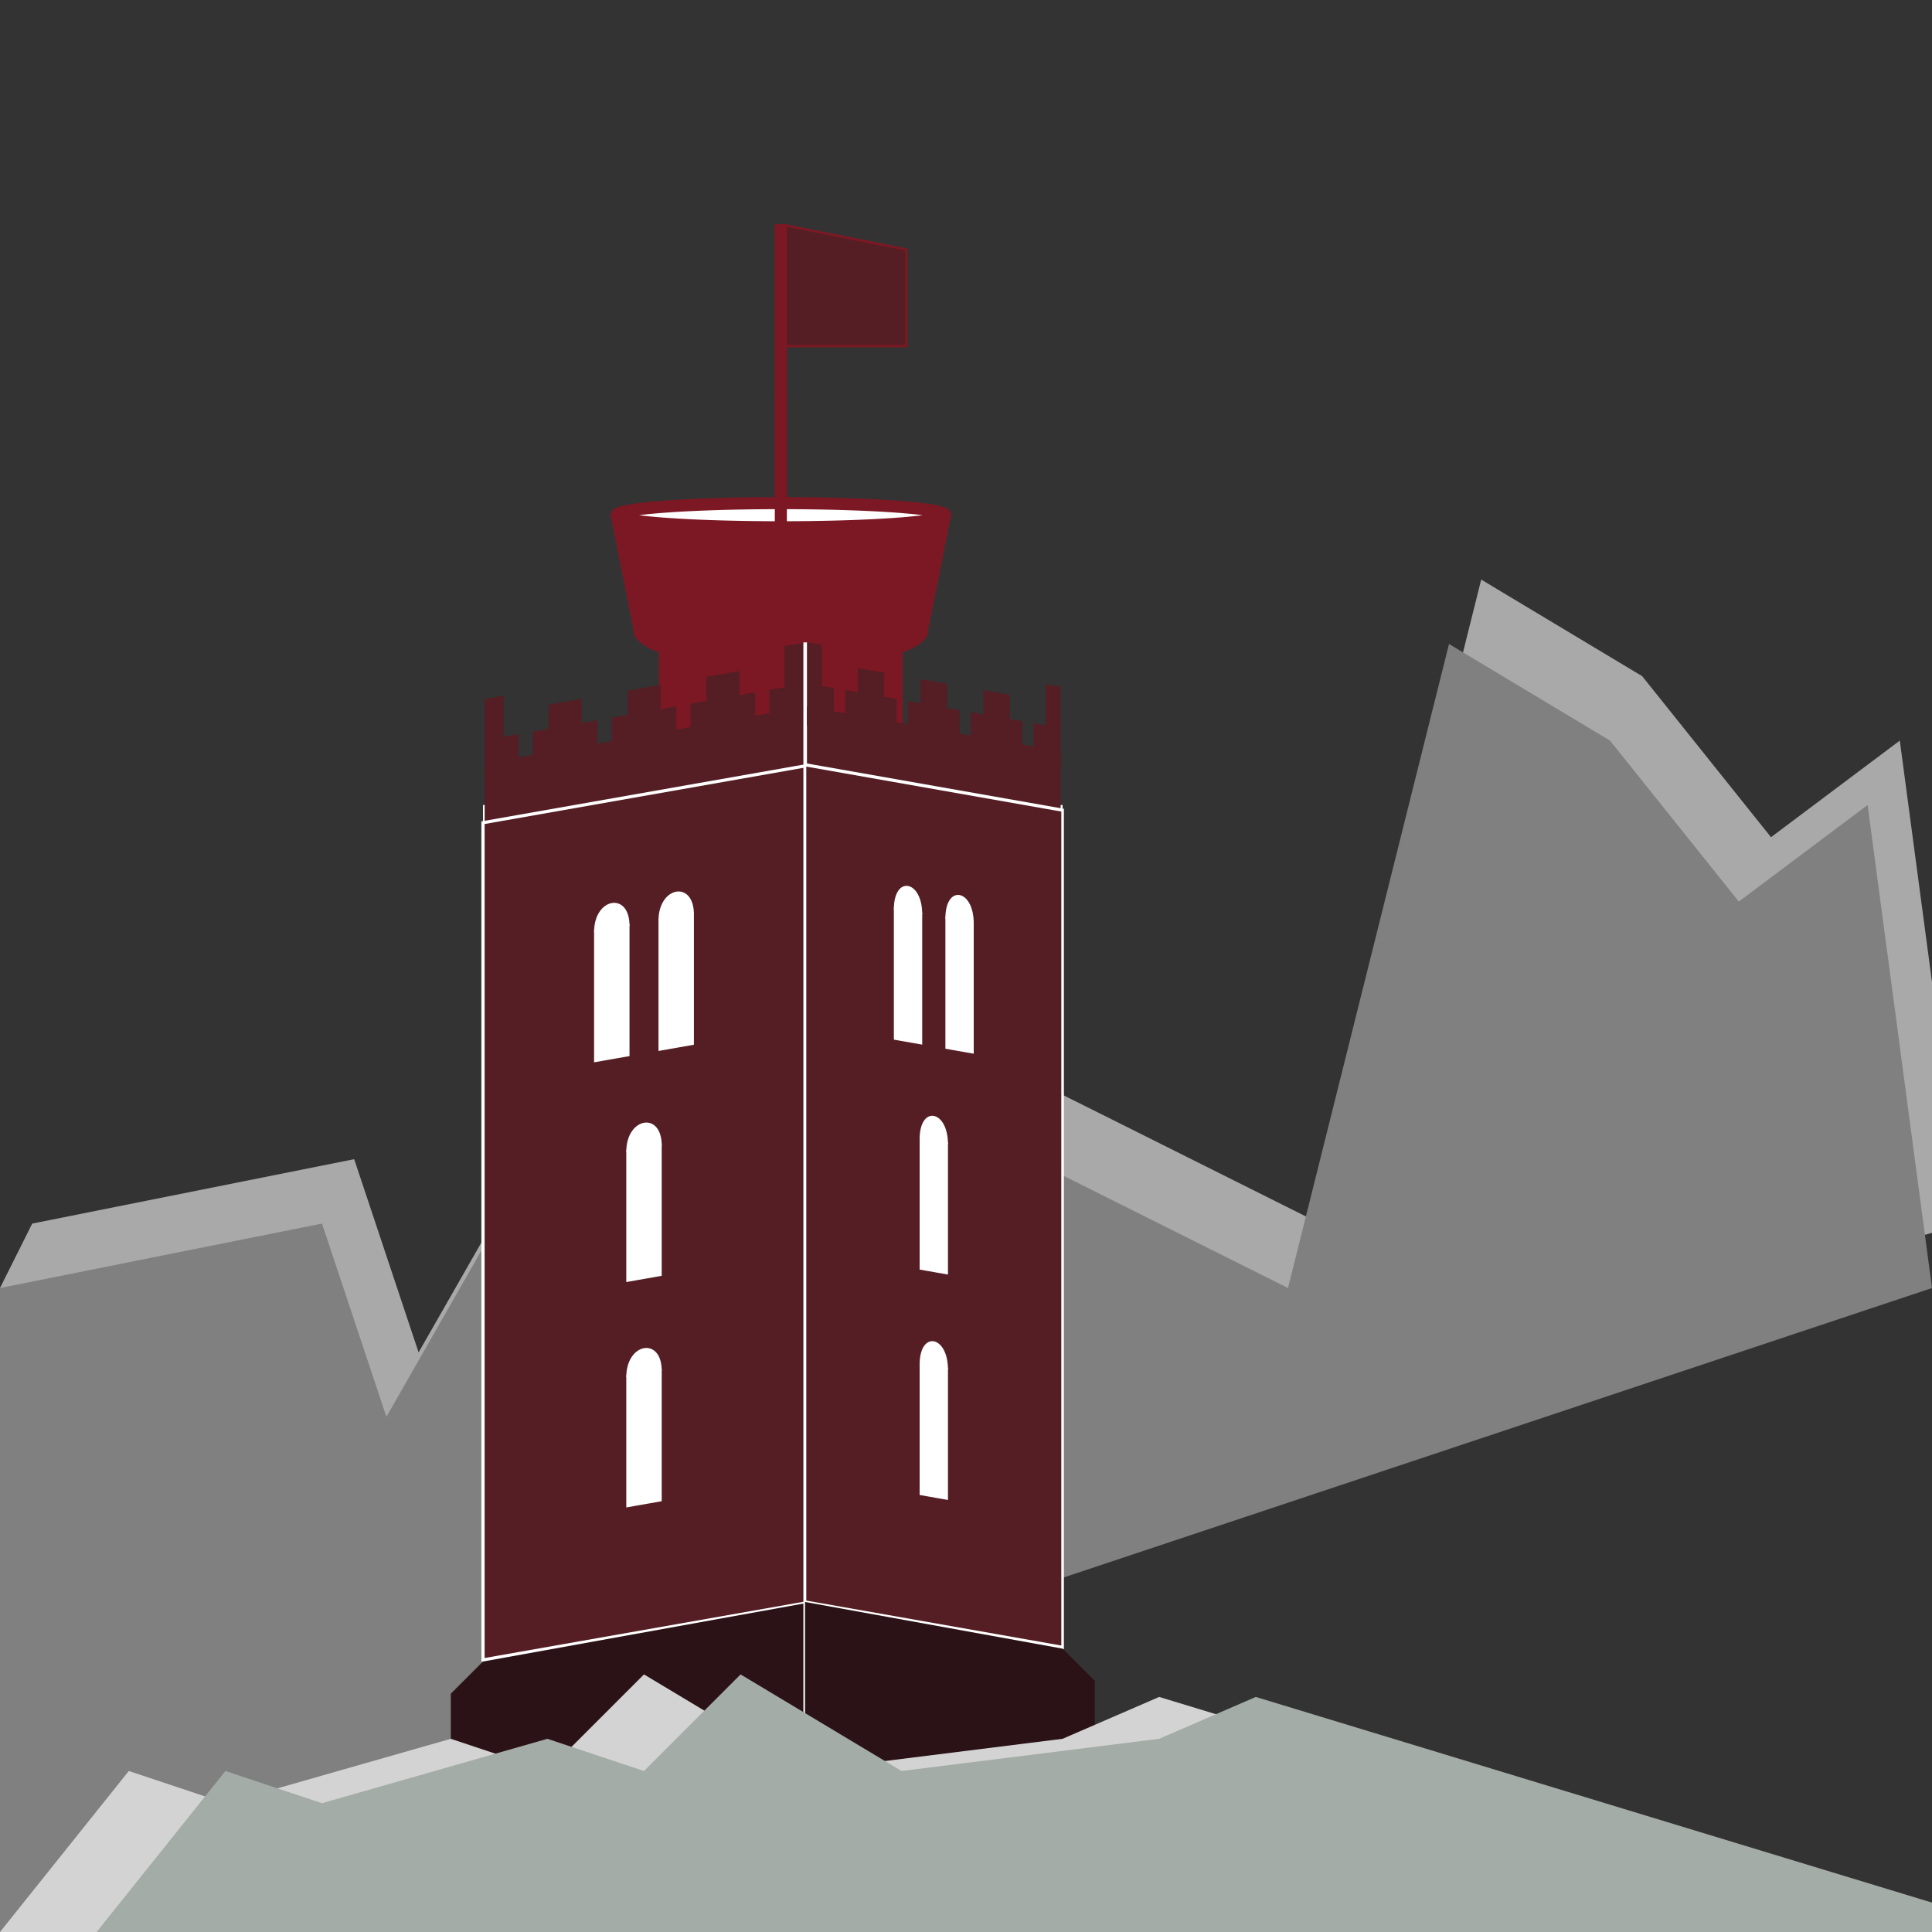 <svg xmlns="http://www.w3.org/2000/svg" xmlns:xlink="http://www.w3.org/1999/xlink" height="600px" width="600px">
  <rect width="100%" height="100%" fill="#333333" stroke="none"/>
  <defs>
    <g id="window" fill="white" stroke="white">
      <path d="M 0 10 C 0 0, 10 0, 10 10" stroke-width="1" />
      <polygon points="0,10 10,10 10,50 0,50" stroke-width="1" />
    </g>
    <g id="wall" stroke="white" fill="#541e24">
      <polygon points="0,0 100,0 100,260 0,260" />
      <g transform="translate(30,30)">
        <use transform="translate(5,0)" xlink:href="#window" />
        <use transform="translate(25,0)" xlink:href="#window" />
        <use transform="translate(15,70)" xlink:href="#window" />
        <use transform="translate(15,140)" xlink:href="#window" />
      </g>
    </g>
    <polygon id="topDecLeft" points="10,0 20,0 20,30, 0,30 0,15 10,15" />
    <polygon id="topDecRig" points="0,0 10,0 10,15 20,15 20,30 0,30" />

    <g id="top" fill="#541e24" stroke="#541e24">
      <polygon points="0,0 5,0 5,25 0,25" />
      <polygon transform="translate(95,0)" points="0,0 5,0 5,25 0,25" />

      <g transform="translate(0,5) scale(0.5,0.5)">
        <use xlink:href="#topDecRig" />
        <use transform="translate(30,0)" xlink:href="#topDecLeft" />
        <use transform="translate(50,0)" xlink:href="#topDecRig" />

        <use transform="translate(80,0)" xlink:href="#topDecLeft" />
        <use transform="translate(100,0)" xlink:href="#topDecRig" />

        <use transform="translate(130,0)" xlink:href="#topDecLeft" />
        <use transform="translate(150,0)" xlink:href="#topDecRig" />

        <use transform="translate(180,0)" xlink:href="#topDecLeft" />
      </g>

      <polygon transform="translate(0,20)" points="0,0 100,0 100,20 0,20" stroke-width="1" />
    </g>

    <g id="tower" fill="#7c1823" stroke="#7c1823">
      <polygon transform="translate(68,0)" points="0,0 4,0 4,200 0,200" stroke-width="1" />
      <polygon fill="#541e24" transform="translate(72,0)" points="0,0 50,10 50,50 0,50" stroke-width="1" />
      <g transform="translate(0,70)">
        <polygon transform="translate(0,50)" points="0,0 140,0 130,50 10,50" stroke-width="1" />
        <polygon transform="translate(20,50)" points="0,0 100,0 100,200 0,200" stroke-width="1" />
        <path fill="white" stroke-width="5" d="M 69.5, 45 a 68,5 0 1,0 1,0 z" />
        <polygon transform="translate(68,0)" points="0,0 4,0 4,200 0,200" stroke-width="1" />
        <path transform="translate(-0.5,48)" d="M 70, 35 a 60.5,15 0 1,0 1,0 z" />
      </g>
    </g>

  </defs>

  <!-- mountains behind-->
  <g transform="translate(0, 400)">
    <polygon transform="translate(10,-20)" fill="darkgray" points="-100,200 0,0 100,-20 120,40, 200,-100 400,0 450,-200 500,-170 540,-120 580,-150, 600,0 600,200z" />
    <polygon fill="gray" points="0,200 0,0 100,-20 120,40, 200,-100 400,0 450,-200 500,-170 540,-120 580,-150, 600,0 600,200z" />
  </g>

  <!-- castle -->
  <g transform="translate(0,50)">
    <use transform="translate(190,20) scale(0.75, 0.75)" xlink:href="#tower" fill="grey" />
    <!-- white background -->
    <polygon fill="white" points="150,200, 150,525 330,525 330,200" />
    <g transform="translate(150,150)">
      <use transform="translate(1,17.5) skewY(-10) scale(0.98,1)" xlink:href="#top" />
      <polygon fill="white" points="99.5,-.5 101,-.5 101,37.5 99.5,37.5" />
      <use transform="translate(0,55.5) skewY(-10)" xlink:href="#wall" />
      <use transform="translate(101,0) skewY(10) scale(0.78,1)" xlink:href="#top" />
      <use transform="translate(100,37.5) skewY(10) scale(0.8,1)" xlink:href="#wall" />

      <polygon fill="#2b1216" transform="translate(-10,326)" points="0,0 10,-10 109.5,-28 109.5,49 0,49" stroke-width="1" />
      <polygon fill="#2b1216" transform="translate(100,297.5)" points="0,0 80,14.5 90,24.5 90,77.5 0,77.5" stroke-width="1" />
    </g>
  </g>

  <!-- ground before -->
  <polygon transform="translate(0,600)" fill="lightgray" points="0,200 0,0 40,-50 70,-40 140,-60 170,-50 200,-80 250,-50 330,-60 360,-73 600,200z" />
  <polygon transform="translate(30,600)" fill="#a4aca7" points="0,200 0,0 40,-50 70,-40 140,-60 170,-50 200,-80 250,-50 330,-60 360,-73 600,200z" />


</svg>

